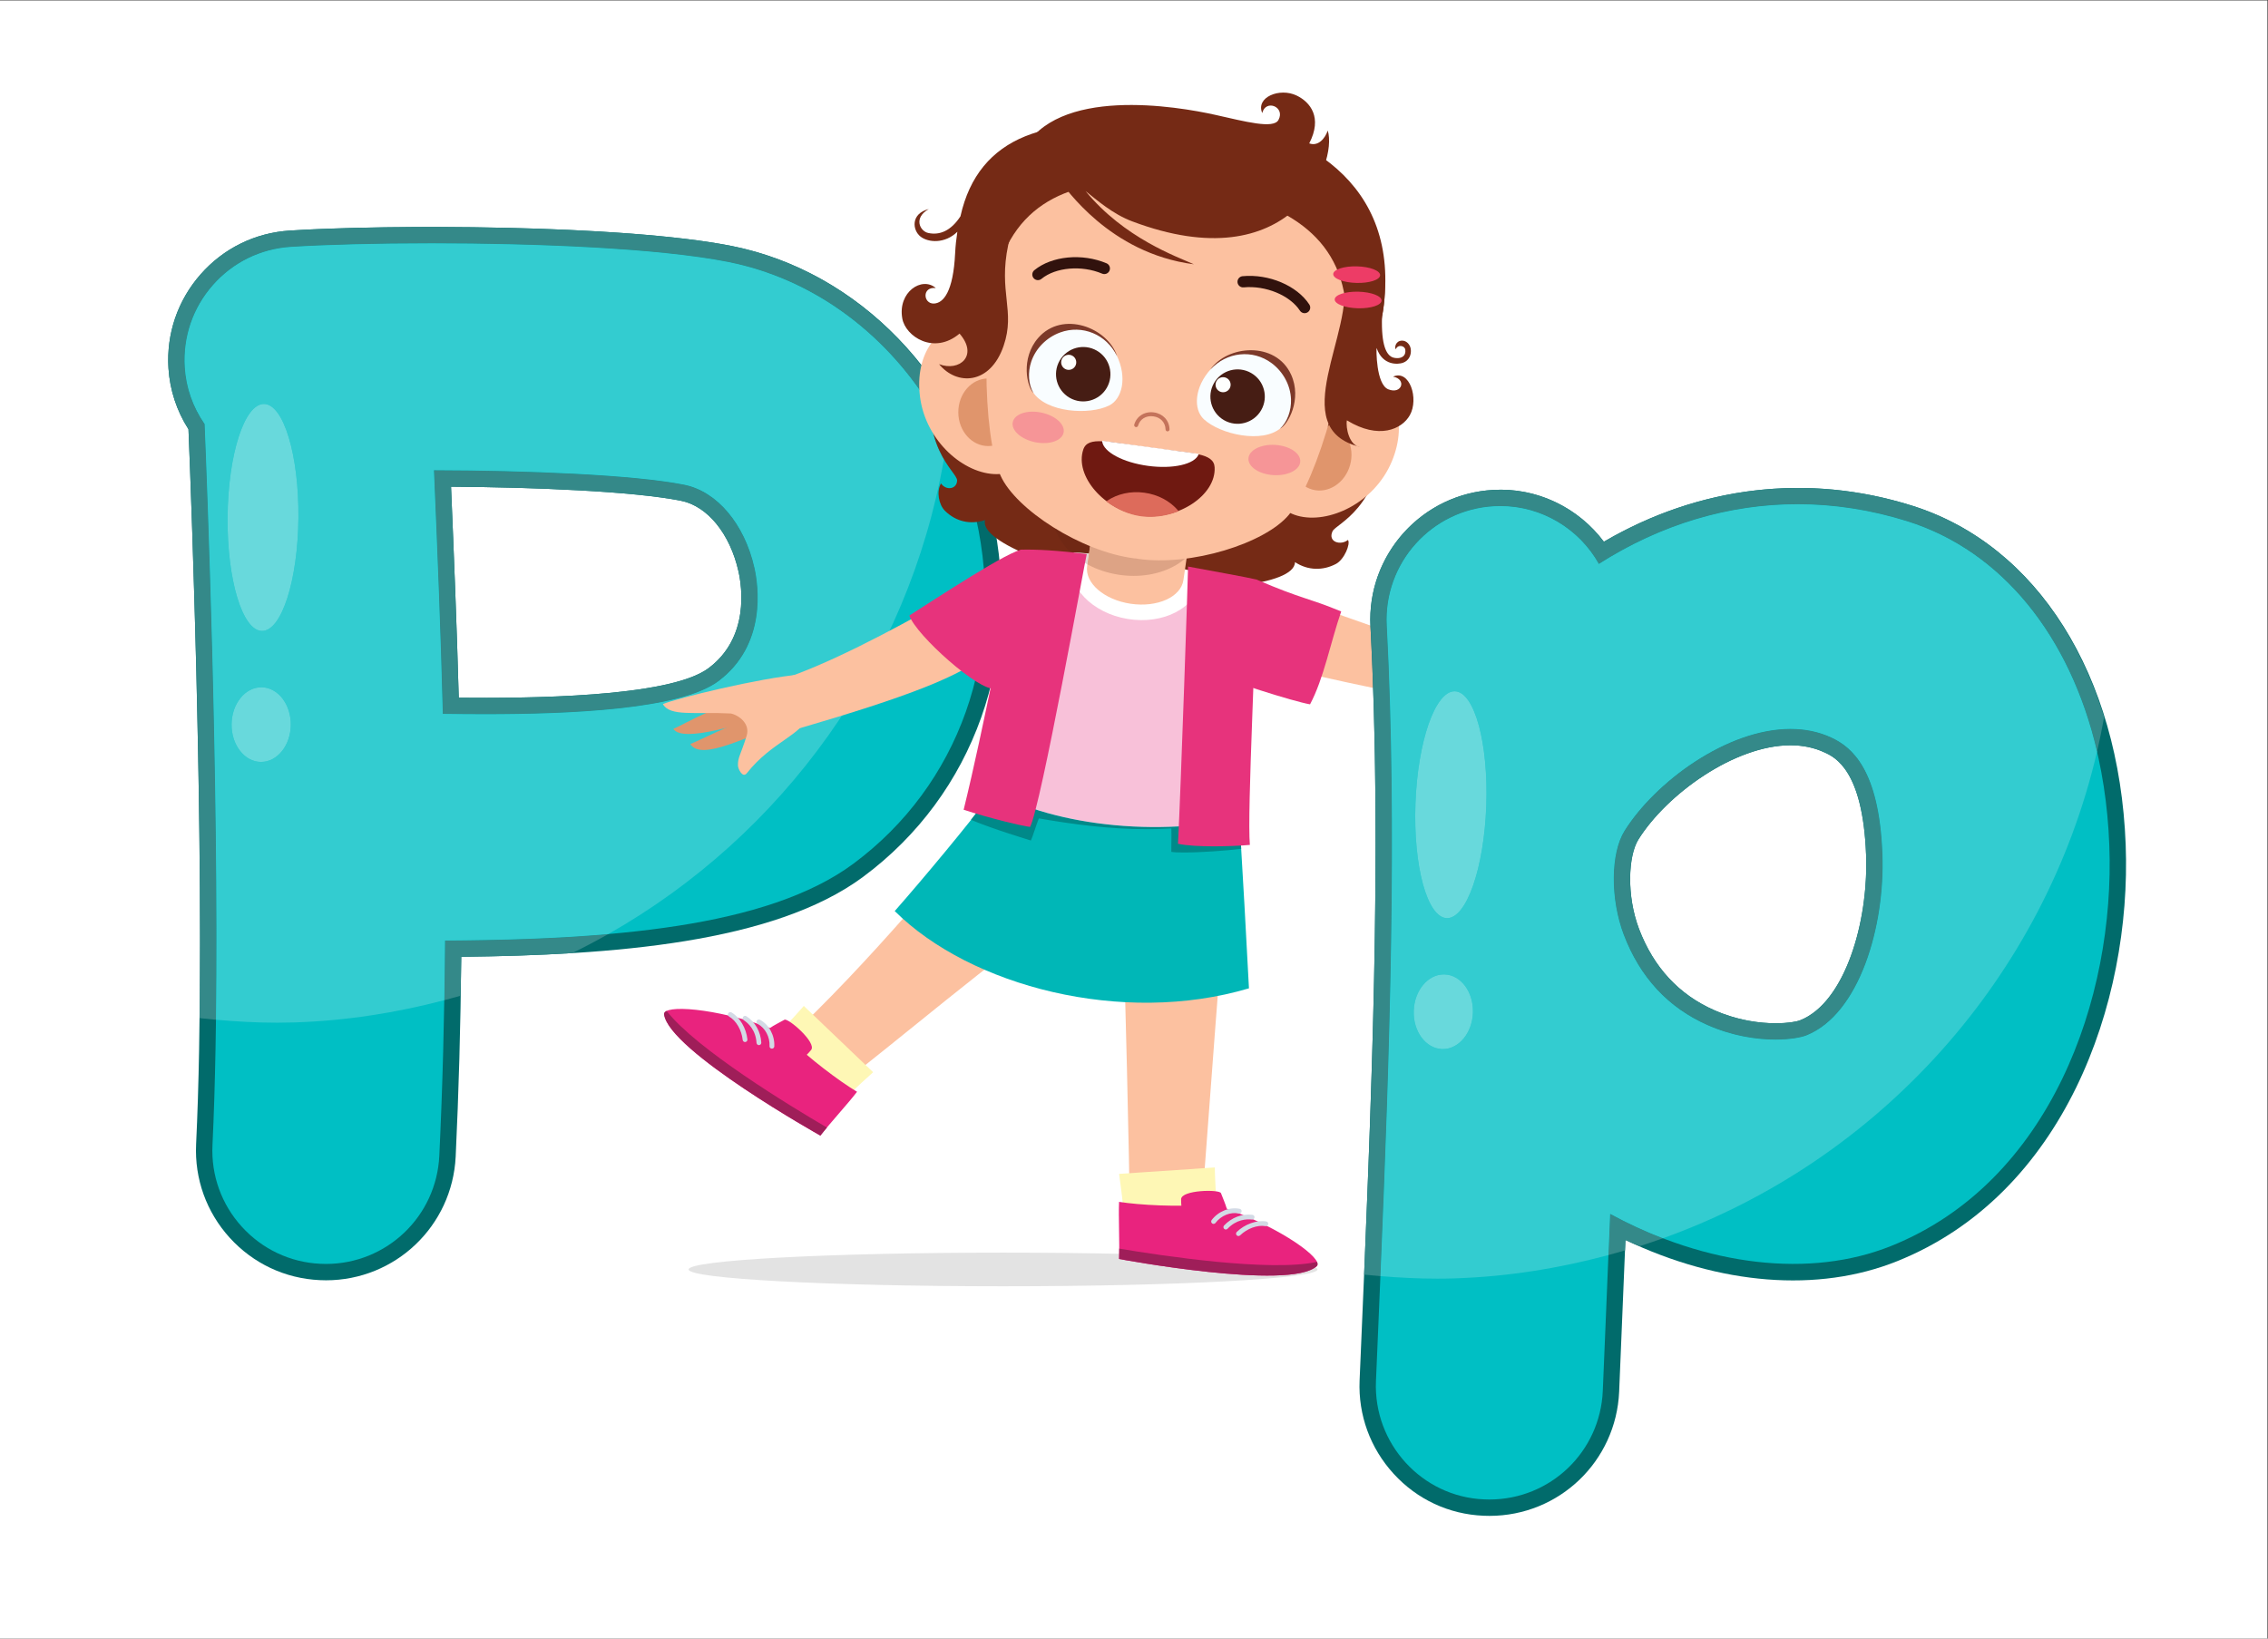 <?xml version="1.0" encoding="UTF-8" standalone="no"?>
<!-- Created with Inkscape (http://www.inkscape.org/) -->

<svg
   version="1.1"
   id="svg9548"
   width="3137.333"
   height="2267.107"
   viewBox="0 0 3137.333 2267.107"
   xmlns="http://www.w3.org/2000/svg"
   xmlns:svg="http://www.w3.org/2000/svg">
  <rect x="0" y="0" width="3137.333" height="2267.107" fill="#333333" stroke="none"/>
  <defs
     id="defs9552" />
  <g
     id="g9556"
     transform="matrix(1.333,0,0,-1.333,0,2267.107)">
    <g
       id="g9558"
       transform="scale(0.1)">
      <path
         d="M 0,0 H 23530 V 17003.3 H 0 Z"
         style="fill:#ffffff;fill-opacity:1;fill-rule:nonzero;stroke:none"
         id="path9560" />
      <path
         d="m 7351.23,10071.2 c -414.15,-307.03 -1907.01,-311.45 -2590.6,-305.7 -20.34,741.1 -49.12,1463.6 -80.08,2190.6 860.13,-6.2 1889.3,-46.9 2385.29,-146 275.65,-54.4 510.15,-342.4 597.76,-733.6 34.95,-155.3 115.92,-687.1 -312.37,-1005.3 m 2943.27,1596 c -321.7,1430 -1382.28,2524.2 -2702.57,2787.5 -1131.8,224.7 -3586.58,224.3 -4584.33,159.7 -359.7,-22.6 -688.88,-184.1 -926.04,-454.4 -237.61,-270.4 -356.19,-616.8 -333.2,-976.5 14.16,-223.4 85.4,-440.7 207.54,-631.4 28.29,-687.6 195.99,-4995.79 79.19,-7421.3 -16.81,-359.3 107.06,-704 349.1,-970.8 242.92,-266.4 572.97,-422.6 933.14,-439.4 l 65.48,-1.7 c 719.9,0 1311,563.7 1345.96,1283.5 31.4,665.5 50.89,1346 57.96,2074.3 1559.23,16.8 3241,140.24 4170.62,830.04 1153.45,855.72 1665.85,2296.76 1337.15,3760.46"
         style="fill:#016b6b;fill-opacity:1;fill-rule:nonzero;stroke:none"
         id="path9562" />
      <path
         d="M 7452.54,9934.97 C 6981.32,9585.42 5439.82,9586.32 4595.16,9597.8 c -22.12,858 -55.75,1689.3 -92.03,2529.1 964.56,-1.8 2075.99,-46.4 2595.9,-150 341.12,-67.7 628.29,-406.6 730.48,-863.2 40.71,-181 133.19,-800 -376.97,-1178.73 M 10128.5,11630 c -306.58,1364.6 -1315.39,2407.9 -2569.77,2657.9 -1118.97,222.5 -3550.73,220.3 -4540.49,157 -314.14,-19.9 -601.75,-161 -809.28,-397.3 -207.95,-236.3 -311.04,-539.3 -291.12,-853.5 13.26,-210.6 84.07,-411.9 205.75,-587.6 27.42,-657 200.42,-5012.13 81.4,-7483.7 -15.04,-314.1 93.36,-615.5 304.86,-848.2 211.93,-232.7 501.31,-369.5 812.35,-384.1 l 60.61,-1.7 c 629.2,0 1145.55,492.4 1176.06,1121.6 34.06,712.8 53.53,1446.4 59.28,2234.87 1690.64,10.61 3340.57,131.84 4237.88,797.74 1098.63,815.01 1586.67,2189.29 1272.47,3586.99"
         style="fill:#00bfc4;fill-opacity:1;fill-rule:nonzero;stroke:none"
         id="path9564" />
      <path
         d="m 2071.33,6440.2 c -0.21,0 -0.44,0.1 -0.66,0.1 28.86,2343.96 -83.39,5335.1 -112.17,6048 28.79,-712.8 141.56,-3704.53 112.83,-6048.1 m 5537.45,8011.1 c -0.08,0 0.01,0 -0.07,0 h 0.07 m -2.54,0.5 c -0.33,0 -0.74,0.1 -1.06,0.2 0.35,-0.1 0.71,-0.2 1.06,-0.2 m -3.64,0.7 c -0.81,0.2 -1.71,0.4 -2.51,0.5 0.81,-0.1 1.69,-0.3 2.51,-0.5 m -3.79,0.8 c -0.72,0.1 -1.59,0.3 -2.31,0.5 0.76,-0.2 1.55,-0.4 2.31,-0.5 m -3.48,0.7 c -1.13,0.2 -2.27,0.4 -3.4,0.7 1.11,-0.3 2.29,-0.5 3.4,-0.7"
         style="fill:#ffffff;fill-opacity:1;fill-rule:nonzero;stroke:none"
         id="path9566" />
      <path
         d="m 2241.39,6423.4 c -56.82,5.1 -113.49,10.8 -170.06,16.8 28.73,2343.57 -84.04,5335.3 -112.83,6048.1 -0.96,23.9 -1.83,45.2 -2.6,63.8 v 0 c -122.14,190.7 -193.38,408 -207.54,631.4 -1.88,29.5 -2.82,58.9 -2.81,88.2 0.07,327.8 117.89,640.1 336.01,888.3 237.16,270.3 566.34,431.8 926.04,454.4 349.07,22.6 876.23,37.4 1462.92,37.4 1090.28,0 2385.57,-51 3121.41,-197.1 v 0 c 1.13,-0.3 2.27,-0.5 3.4,-0.7 0.41,-0.1 0.76,-0.2 1.17,-0.2 0.72,-0.2 1.59,-0.4 2.31,-0.5 0.47,-0.1 0.81,-0.2 1.28,-0.3 0.8,-0.1 1.7,-0.3 2.51,-0.5 0.87,-0.2 1.71,-0.3 2.58,-0.5 0.32,-0.1 0.73,-0.2 1.06,-0.2 0.81,-0.2 1.65,-0.4 2.47,-0.5 0.08,0 -0.01,0 0.07,0 830.2,-170.3 1553.17,-672.2 2055.1,-1377.2 -13.3,-98.8 -18.19,-188.5 -16.7,-270 -481.93,766.7 -1227.29,1312.2 -2088.45,1483.8 -725.04,144.2 -2001.25,194 -3079.21,194 -585.69,0 -1112.83,-14.7 -1461.28,-37 -314.14,-19.9 -601.75,-161 -809.28,-397.3 -207.95,-236.3 -311.04,-539.3 -291.12,-853.5 13.26,-210.6 84.07,-411.9 205.75,-587.6 23.06,-552.5 149.05,-3719.6 117.8,-6183.1"
         style="fill:#348989;fill-opacity:1;fill-rule:nonzero;stroke:none"
         id="path9568" />
      <path
         d="m 4786.73,7076.7 v 0 c 23.98,0.26 48.1,0.54 72.13,0.85 -24.06,-0.31 -48.12,-0.6 -72.13,-0.85 v 0"
         style="fill:#ffffff;fill-opacity:1;fill-rule:nonzero;stroke:none"
         id="path9570" />
      <path
         d="m 4610.62,6626.2 c 3.49,202.9 6,409.05 7.53,619.07 578.99,3.63 1153.34,20.25 1694.19,67.27 -122.42,-69.35 -247.15,-135.18 -374.07,-197.34 -358.58,-22.04 -721.79,-33 -1079.41,-37.65 -24.03,-0.31 -48.15,-0.59 -72.13,-0.85 v 0 c -1.35,-138.8 -5.34,-268.7 -7.56,-404.3 -55.94,-16 -112.11,-31.4 -168.55,-46.2"
         style="fill:#348989;fill-opacity:1;fill-rule:nonzero;stroke:none"
         id="path9572" />
      <path
         d="m 5032.5,9594.49 c -158.21,0 -306.13,1.53 -437.34,3.31 -22.12,858 -55.75,1689.3 -92.03,2529.1 964.56,-1.8 2075.99,-46.4 2595.9,-150 341.12,-67.7 628.29,-406.6 730.48,-863.2 40.71,-181 133.19,-800 -376.97,-1178.73 C 7054.52,9639.72 5892.79,9594.49 5032.5,9594.49 m -351.95,2361.61 c 30.96,-727 59.74,-1449.5 80.08,-2190.6 75.02,-0.63 159.74,-1.14 251.76,-1.14 746.45,0 1970.14,33.51 2338.84,306.84 279.81,207.9 342.25,506.9 342.17,732.6 -0.04,119.8 -17.68,218.9 -29.8,272.7 -87.61,391.2 -322.11,679.2 -597.76,733.6 -495.99,99.1 -1525.16,139.8 -2385.29,146 v 0 0"
         style="fill:#348989;fill-opacity:1;fill-rule:nonzero;stroke:none"
         id="path9574" />
      <path
         d="m 2878,6392.6 c -214.63,0 -426.57,11.9 -636.61,30.8 31.25,2463.5 -94.74,5630.6 -117.8,6183.1 -121.68,175.7 -192.49,377 -205.75,587.6 -19.92,314.2 83.17,617.2 291.12,853.5 207.53,236.3 495.14,377.4 809.28,397.3 348.45,22.3 875.59,37 1461.28,37 1077.96,0 2354.17,-49.8 3079.21,-194 861.16,-171.6 1606.52,-717.1 2088.45,-1483.8 4.87,-265.1 77.44,-442.8 148.14,-563.5 -369.55,-2107.8 -1673.28,-3902.88 -3482.98,-4928.06 -540.85,-47.02 -1115.2,-63.64 -1694.19,-67.27 -1.53,-210.02 -4.04,-416.17 -7.53,-619.07 -499.68,-131 -1019.18,-214 -1557.4,-230.9 -58.62,-1.8 -117.02,-2.7 -175.22,-2.7 m -166.29,3481.53 c -168.71,0 -306.64,-171.74 -308.48,-384.84 -1.88,-214.02 134.2,-388.7 303.89,-390.17 0.74,-0.01 1.47,-0.01 2.2,-0.01 168.72,0 306.6,171.74 308.47,384.82 1.85,214.01 -134.19,388.72 -303.92,390.19 -0.72,0.01 -1.43,0.01 -2.16,0.01 m 1791.42,2252.77 c 36.28,-839.8 69.91,-1671.1 92.03,-2529.1 131.21,-1.78 279.13,-3.31 437.34,-3.31 860.29,0 2022.02,45.23 2420.04,340.48 510.16,378.73 417.68,997.73 376.97,1178.73 -102.19,456.6 -389.36,795.5 -730.48,863.2 -519.91,103.6 -1631.34,148.2 -2595.9,150 m -1764.65,687.9 c -202.59,0 -371.21,-525.3 -376.88,-1174.8 -5.69,-650.6 154.31,-1179.4 357.33,-1181.2 0.35,0 0.68,0 1.03,0 202.59,0 371.21,525.3 376.87,1174.8 5.69,650.6 -154.31,1179.5 -357.33,1181.2 -0.35,0 -0.68,0 -1.02,0"
         style="fill:#33ccd0;fill-opacity:1;fill-rule:nonzero;stroke:none"
         id="path9576" />
      <path
         d="m 2719.96,10458.8 c -0.35,0 -0.68,0 -1.03,0 -203.02,1.8 -363.02,530.6 -357.33,1181.2 5.67,649.5 174.29,1174.8 376.88,1174.8 0.34,0 0.67,0 1.02,0 203.02,-1.7 363.02,-530.6 357.33,-1181.2 -5.66,-649.5 -174.28,-1174.8 -376.87,-1174.8"
         style="fill:#68d9dc;fill-opacity:1;fill-rule:nonzero;stroke:none"
         id="path9578" />
      <path
         d="m 2709.32,9099.11 c -0.73,0 -1.46,0 -2.2,0.01 -169.69,1.47 -305.77,176.15 -303.89,390.17 1.84,213.1 139.77,384.84 308.48,384.84 0.73,0 1.44,0 2.16,-0.01 169.73,-1.47 305.77,-176.18 303.92,-390.19 -1.87,-213.08 -139.75,-384.82 -308.47,-384.82"
         style="fill:#68d9dc;fill-opacity:1;fill-rule:nonzero;stroke:none"
         id="path9580" />
      <path
         d="m 7163.26,9284.56 c 146.31,60.88 354.86,175.9 776.6,336.03 48.16,18.3 202.69,-144.29 151.61,-155.7 -296.76,-66.13 -807.11,-370.22 -928.21,-180.33"
         style="fill:#e0956c;fill-opacity:1;fill-rule:nonzero;stroke:none"
         id="path9582" />
      <path
         d="m 6987.28,9442.27 c 146.3,60.87 467.29,276.89 899.93,315.3 53.35,4.72 183.81,-166.87 132.72,-178.25 -296.76,-66.17 -929.31,-291.23 -1032.65,-137.05"
         style="fill:#e0956c;fill-opacity:1;fill-rule:nonzero;stroke:none"
         id="path9584" />
      <path
         d="m 6879.01,9699.72 c 146.31,60.87 995.24,269.16 1427.9,307.58 53.36,4.7 132.53,-366.33 73.96,-428.51 -46.42,-196.9 -371.67,-266.78 -630.07,-595.94 -44.64,-56.85 -91.78,44.83 -92.74,78.42 -2.4,86.57 26.45,105.41 90.11,309.33 38.81,124.29 -78.69,213.07 -163.67,231.3 -373.9,19.67 -631.08,-34.77 -705.49,97.82"
         style="fill:#fcc1a0;fill-opacity:1;fill-rule:nonzero;stroke:none"
         id="path9586" />
      <path
         d="m 13827.5,11492.1 c 38.1,84.2 490.4,220.5 554.1,1085.3 -126.4,156.7 -4530.9,753.8 -4694.37,636.4 -168.84,-850.5 247.51,-1101.3 245.09,-1193.6 -2.35,-89.2 -112,-108.8 -167.23,-30.6 -49.04,-82.4 -23.91,-220.3 42.19,-285 111.88,-109.5 259.62,-145.9 415.12,-95.3 -64.3,-239.4 875.7,-561.1 1532.5,-657.6 711.6,-104.5 1681.8,-26.3 1683.6,221.5 136.4,-90.1 293.5,-88.5 425.5,-18.6 87.6,46.4 153.2,211.2 124.1,248.9 -74,-60.7 -211,-22.9 -160.6,88.6"
         style="fill:#752a15;fill-opacity:1;fill-rule:nonzero;stroke:none"
         id="path9588" />
      <path
         d="m 10409,3656.9 c -1802.19,0 -3263.16,78.1 -3263.16,174.6 0,96.4 1460.97,174.6 3263.16,174.6 1802.2,0 3263.2,-78.2 3263.2,-174.6 0,-96.5 -1461,-174.6 -3263.2,-174.6"
         style="fill:#e3e3e3;fill-opacity:1;fill-rule:nonzero;stroke:none"
         id="path9590" />
      <path
         d="m 8106.32,6158.7 c 123.57,-81.3 421.97,-369.9 575.93,-437.9 523.09,393.5 1739.75,1428.16 2313.45,1797.73 233.2,150.23 650.2,-23.47 665.2,-341.19 4.3,-89.11 63.8,-2270.34 63.5,-2885.74 279.7,-58 478.3,-43.3 731.8,-19.6 0,0 286.9,3867.62 339.8,4402.45 -275.5,74.02 -891.5,25.06 -1457.3,-23.9 -393.7,-34.05 -763,-68.12 -976.3,-60.77 C 9785.34,7981.58 9096.17,7084.33 8106.32,6158.7"
         style="fill:#fcc1a0;fill-opacity:1;fill-rule:nonzero;stroke:none"
         id="path9592" />
      <path
         d="m 8615.14,5464.7 c -11.98,-10.6 -685.51,633.8 -673.85,649.3 101.39,134.8 338.81,376.5 399.71,452.8 l 719.87,-688 C 8924.33,5758 8701.82,5541 8615.14,5464.7"
         style="fill:#fef7b5;fill-opacity:1;fill-rule:nonzero;stroke:none"
         id="path9594" />
      <path
         d="m 7990.46,6337.9 c 40.18,27.9 99.03,56.7 150,85.4 37.78,21.3 338.39,-238.3 276.67,-313.9 -15.8,-19.3 -30.71,-35.6 -45.09,-49.6 51.72,-44.1 108.79,-90.7 170.32,-138.4 133.76,-103.8 258.97,-190.4 351.5,-245.7 -93.63,-122.8 -275.26,-319.1 -380.43,-454.8 0,0 -1572.18,881.5 -1621.68,1257.7 -13.96,106 533.67,67.7 1098.71,-140.7"
         style="fill:#e9237e;fill-opacity:1;fill-rule:nonzero;stroke:none"
         id="path9596" />
      <path
         d="m 8581.19,5304.5 c -24.43,-29.3 -47.75,-57.7 -67.76,-83.6 0,0 -1572.18,881.5 -1621.68,1257.7 -1.98,14.9 7.41,26.9 26.22,36.1 307.11,-394.9 1277.66,-984.7 1663.22,-1210.2"
         style="fill:#9f1e59;fill-opacity:1;fill-rule:nonzero;stroke:none"
         id="path9598" />
      <path
         d="m 7557.17,6490.1 c -6.85,-11.8 -3.3,-27 9.04,-33.9 73.12,-41.1 130.53,-141.7 140.72,-242.1 0.72,-7 4.31,-13 9.48,-17 4.86,-3.8 11.12,-5.8 17.7,-5.1 13.63,1.3 23.54,13.5 22.17,27.1 -11.71,115.2 -79.35,230.4 -165.22,280 -11.82,6.9 -27,2.8 -33.89,-9 z m 293.61,-307 c 0.45,-7.4 4.11,-13.8 9.54,-18 4.6,-3.6 10.48,-5.6 16.72,-5.2 13.68,0.9 24.06,12.6 23.21,26.3 -6.98,113.9 -63.08,213.8 -154.51,273.6 -11.46,7.5 -26.8,4.3 -34.33,-7.1 -7.53,-11.5 -4.83,-27.6 7.1,-34.3 45.97,-30.2 124,-100.8 132.27,-235.3 z m 134.92,-33.8 c -0.45,-8.4 3.4,-16.1 9.58,-20.9 3.86,-3 8.66,-4.9 13.92,-5.1 13.68,-0.7 25.32,9.8 25.99,23.5 5.7,114.1 -55.75,227.5 -149.08,276.4 -12.13,6.3 -27.12,1.5 -33.43,-10.6 -6.31,-12.2 -1.5,-26.9 10.56,-33.5 77.1,-39.6 127.22,-134.4 122.46,-229.8"
         style="fill:#d3dae5;fill-opacity:1;fill-rule:nonzero;stroke:none"
         id="path9600" />
      <path
         d="m 11691.4,4192.8 c 2.4,-16.5 932.5,46.6 933.4,66.8 8.2,175.9 -19.9,528.7 -17.9,630.6 l -993.6,-66.8 c 27.8,-188.3 60.3,-511.3 78.1,-630.6"
         style="fill:#fef7b5;fill-opacity:1;fill-rule:nonzero;stroke:none"
         id="path9602" />
      <path
         d="m 12730.7,4462 c -12.9,47.2 -39.7,107 -60.4,161.7 -15.3,40.6 -412.4,34.1 -413.5,-63.5 -0.3,-24.9 0.7,-47 2.8,-66.9 -68,-0.7 -141.7,0.1 -219.5,2.9 -169.2,6.2 -320.8,20 -427.2,36.9 -6.9,-154.3 6.5,-421.4 0.3,-592.9 0,0 1771.6,-331.7 2050.8,-74.7 78.7,72.4 -366.1,394.1 -933.3,596.5"
         style="fill:#e9237e;fill-opacity:1;fill-rule:nonzero;stroke:none"
         id="path9604" />
      <path
         d="m 11614.8,4047.7 c -0.1,-38.1 -0.4,-74.9 -1.6,-107.5 0,0 1771.6,-331.7 2050.8,-74.7 11.1,10.2 11.6,25.4 3,44.5 -488.8,-106.1 -1611.8,63.6 -2052.2,137.7"
         style="fill:#9f1e59;fill-opacity:1;fill-rule:nonzero;stroke:none"
         id="path9606" />
      <path
         d="m 13140.6,4329.6 c -97.8,17 -223.5,-28 -306.3,-108.9 -9.9,-9.6 -10,-25.3 -0.4,-35.1 4.6,-4.7 10.6,-7.2 16.8,-7.4 6.5,-0.2 13.1,2.1 18.2,7 72.2,70.5 180.8,110.9 263.2,95.6 13.9,-2.6 26.4,6.7 28.7,20.2 2.3,13.5 -6.8,26.3 -20.2,28.6 z m -149.6,19.8 c 13.4,-2.5 25.9,8.2 27.4,21.8 1.6,13.6 -8.2,25.8 -21.8,27.4 -108.4,12.8 -215.5,-27.9 -294,-110.9 -9.4,-9.9 -8.9,-25.6 1,-35 4.6,-4.3 10.3,-6.6 16.1,-6.8 6.9,-0.2 13.9,2.4 18.9,7.8 92.6,97.8 197.7,102 252.4,95.7 z m -136.2,62.7 c 13.4,-2.7 26.6,5.5 29.5,18.8 3,13.4 -5.5,26.7 -18.9,29.6 -102.9,22.4 -222.8,-25.2 -291.6,-116.4 -8.2,-11 -6,-26.6 4.9,-34.8 4.2,-3.2 9.1,-4.8 14,-5 7.8,-0.2 15.6,3.1 20.7,9.9 57.5,76.3 156.8,116.9 241.4,97.9"
         style="fill:#d3dae5;fill-opacity:1;fill-rule:nonzero;stroke:none"
         id="path9608" />
      <path
         d="M 9284.88,7551.28 C 10073.5,6767.8 11649.4,6360 12960.9,6749.4 c 0,0 -85.3,1639.68 -114.6,1942.02 -649,66.8 -2056.5,45.47 -2612,11.11 -163.1,-224.67 -643.73,-803.8 -949.42,-1151.25"
         style="fill:#00b7b7;fill-opacity:1;fill-rule:nonzero;stroke:none"
         id="path9610" />
      <path
         d="m 12869.3,8376.35 c -2,30.34 -3.9,59.38 -5.7,86.81 2.1,-28.2 4,-57.23 5.7,-86.81 m -2792.2,121.7 c -1.1,0.44 -2.1,0.88 -3.1,1.32 11,13.47 142.3,178.56 198.6,256.13 29.9,1.85 62,3.57 96.3,5.16 30.8,-16.01 62.7,-31.56 95.7,-46.61 -86.9,-3.57 -164.5,-7.46 -230.3,-11.52 -37.5,-51.74 -92,-122.31 -157.2,-204.48"
         style="fill:#bfbfbf;fill-opacity:1;fill-rule:nonzero;stroke:none"
         id="path9612" />
      <path
         d="m 12286.3,8158.96 c -56.3,0 -102.4,2.05 -131.1,6.83 -1.6,33.05 3.4,174.02 0.1,243.36 -85.2,-5.34 -170.6,-7.8 -255.9,-7.8 -386.4,0 -769.7,50.49 -1118.9,111.8 -30.9,-77.8 -63.1,-188.05 -82.5,-229.6 -13.1,4.38 -391.9,117.68 -620.9,214.5 65.2,82.17 119.7,152.74 157.2,204.48 65.8,4.06 143.4,7.95 230.3,11.52 396.6,-180.79 946.7,-290.79 1521.9,-290.8 290.1,0 586.5,27.95 873,88.91 1.5,-16 2.8,-32.37 4.1,-49 1.8,-27.43 3.7,-56.47 5.7,-86.81 3.4,-58.19 6.5,-118.52 11.1,-178.96 -148,-18.73 -419.6,-38.43 -594.1,-38.43"
         style="fill:#008989;fill-opacity:1;fill-rule:nonzero;stroke:none"
         id="path9614" />
      <path
         d="m 15266.5,10185.1 c 64.7,-17.6 -113,-501.32 -179,-488.24 -949.9,188.47 -2123.6,430.94 -2436.2,580.64 l 189,721.4 c 602.3,-187.4 1520.6,-567.8 2426.2,-813.8"
         style="fill:#fcc1a0;fill-opacity:1;fill-rule:nonzero;stroke:none"
         id="path9616" />
      <path
         d="m 13594.8,9697.01 c -173,29.79 -847.8,242.86 -1075.7,348.89 196.6,493.4 467.9,933.6 520.2,946.4 473.9,-204.7 538.8,-189.5 878.7,-331.4 -111.5,-323.7 -180.5,-696.28 -323.2,-963.89"
         style="fill:#e7337c;fill-opacity:1;fill-rule:nonzero;stroke:none"
         id="path9618" />
      <path
         d="m 10194.7,8864.59 c 556.3,-383.83 1710.3,-572.22 2723.2,-339.49 0,0 108.2,1927.1 66.5,2393.6 -531.1,156.2 -1877,349.3 -2347.3,353.1 -159.3,-565.6 -230.4,-1568.58 -442.4,-2407.21"
         style="fill:#f8c1d9;fill-opacity:1;fill-rule:nonzero;stroke:none"
         id="path9620" />
      <path
         d="m 12455.7,10975.5 c 6,35.9 10.7,54.8 6.2,90.1 -367.9,69.5 -917.3,191.4 -1318.4,207.4 -4.9,-15.2 -26.7,-59.5 -29.3,-75.6 -46,-277.8 217.1,-552.8 587.5,-614.1 370.4,-61.3 708,114.3 754,392.2"
         style="fill:#ffffff;fill-opacity:1;fill-rule:nonzero;stroke:none"
         id="path9622" />
      <path
         d="m 12400.1,11805.1 -119.3,-818.4 c -25.6,-176 -270.1,-286.1 -546,-245.9 -275.9,40.2 -478.8,215.5 -453.1,391.5 l 119.2,818.4 999.2,-145.6"
         style="fill:#fcc1a0;fill-opacity:1;fill-rule:nonzero;stroke:none"
         id="path9624" />
      <path
         d="m 11135.2,11252.4 c -151.3,131 -233.8,305.3 -207.2,482.4 2.7,18.5 12.1,34.4 17.4,51.9 131.3,-3.3 277,-11.8 428.2,-24 l -73,-500.4 c -54.2,5 -106.8,8.7 -157.1,10.7 -1.5,-4.7 -4.6,-12.1 -8.3,-20.6"
         style="fill:#702814;fill-opacity:1;fill-rule:nonzero;stroke:none"
         id="path9626" />
      <path
         d="m 11284.2,11149.8 c -54.8,29.8 -104.8,64.3 -149,102.6 3.7,8.5 6.8,15.9 8.3,20.6 50.3,-2 102.9,-5.7 157.1,-10.7 l -16.4,-112.5"
         style="fill:#e1d5d2;fill-opacity:1;fill-rule:nonzero;stroke:none"
         id="path9628" />
      <path
         d="m 12315.6,11225.1 60.6,416 c 30.6,-5 60.3,-10 89,-15 5.9,-40.3 8.7,-81 2.5,-122.2 -16.2,-107.8 -70.7,-202.8 -152.1,-278.8"
         style="fill:#702814;fill-opacity:1;fill-rule:nonzero;stroke:none"
         id="path9630" />
      <path
         d="m 11764.7,11030.3 c -50.2,0 -101.5,3.8 -153.5,11.6 -120.3,18 -231.1,55.8 -327,107.9 l 16.4,112.5 73,500.4 c 342.1,-27.6 711.8,-74.3 1002.6,-121.6 l -60.6,-416 c -130.2,-121.5 -329.2,-194.8 -550.9,-194.8"
         style="fill:#dda385;fill-opacity:1;fill-rule:nonzero;stroke:none"
         id="path9632" />
      <path
         d="m 12224.3,8249.71 c 177.2,-39.41 571.7,-27.45 746,-11.71 -30.4,337.57 70,2187.1 69,2754.3 -102.5,24.6 -418.3,80.6 -710.4,134.9 1.6,-30 -74.6,-2319.3 -104.6,-2877.49"
         style="fill:#e7337c;fill-opacity:1;fill-rule:nonzero;stroke:none"
         id="path9634" />
      <path
         d="m 8289.23,9445.95 c -41.68,-12.19 -147.88,519.32 -106.91,533.76 612.38,215.79 1418.56,682.99 1581.22,771.49 0,0 750.26,-235.7 501.26,-500.5 -233.8,-248.8 -884.89,-485.88 -1975.57,-804.75"
         style="fill:#fcc1a0;fill-opacity:1;fill-rule:nonzero;stroke:none"
         id="path9636" />
      <path
         d="m 10617,11302.9 c -8.5,-136.4 -176.9,-1384.99 -296.2,-1440.89 -150.6,-38.58 -812.12,548.69 -884.42,756.79 254.78,161 1067.62,698.3 1180.62,684.1"
         style="fill:#e7337c;fill-opacity:1;fill-rule:nonzero;stroke:none"
         id="path9638" />
      <path
         d="m 11277.6,11256.6 c -300.2,38 -528.2,50.5 -688,45.5 -167.2,-683.8 -374.7,-1823.77 -589.5,-2699.28 285.1,-93.21 623.4,-172.1 689.1,-177.99 110.2,196.62 577,2800.07 588.4,2831.77"
         style="fill:#e7337c;fill-opacity:1;fill-rule:nonzero;stroke:none"
         id="path9640" />
      <path
         d="m 9547.14,12890.1 c 59.27,-466 461.16,-805.5 796.46,-803.8 335.2,1.7 446.1,363.5 443.9,805.4 -2.2,441.8 -275.8,799.7 -611.1,796.9 -458.17,-3.8 -684.94,-360.6 -629.26,-798.5"
         style="fill:#fcc1a0;fill-opacity:1;fill-rule:nonzero;stroke:none"
         id="path9642" />
      <path
         d="m 9944.65,12727 c 1.03,-193.7 140.35,-350.1 311.25,-349.2 170.7,0.8 308.5,158.6 307.5,352.3 -1,193.8 -140.3,350.1 -311.1,349.2 -170.9,-0.8 -308.57,-158.6 -307.65,-352.3"
         style="fill:#e0956c;fill-opacity:1;fill-rule:nonzero;stroke:none"
         id="path9644" />
      <path
         d="m 14444.1,12219.8 c -180.1,-433.8 -657.3,-655.2 -980.3,-565.1 -322.9,90.1 -334.3,468.3 -215.7,893.9 118.7,425.6 477.1,698.7 799.7,607.5 441,-124.6 565.5,-528.6 396.3,-936.3"
         style="fill:#fcc1a0;fill-opacity:1;fill-rule:nonzero;stroke:none"
         id="path9646" />
      <path
         d="m 14010.4,12181 c -52,-186.6 -227.6,-300.7 -392.2,-254.8 -164.6,45.9 -255.8,234.4 -203.7,421 52,186.6 227.6,300.7 392.2,254.8 164.6,-45.9 255.8,-234.4 203.7,-421"
         style="fill:#e0956c;fill-opacity:1;fill-rule:nonzero;stroke:none"
         id="path9648" />
      <path
         d="m 14353.8,13791.2 c -187.3,-1327.9 -1143.4,-1802.2 -2364.4,-1630 -1221,172.2 -2109.85,906.1 -1922.6,2234 187.3,1327.9 1278.9,1561.6 2356.2,1429.2 1106.9,-136.1 2118.1,-705.3 1930.8,-2033.2"
         style="fill:#752a15;fill-opacity:1;fill-rule:nonzero;stroke:none"
         id="path9650" />
      <path
         d="m 13956.9,13915.6 c -110.5,747.7 -783.4,1047.4 -1636.6,1168.2 l -9.4,1.7 c -854.6,110.6 -1583,0.5 -1888.6,-690.7 -256,-579 -226.1,-1908.2 -39.1,-2324.1 158.2,-351.4 835.9,-789.7 1389.8,-858.8 5.5,-0.6 11.6,-0.6 17.5,-0.9 5.6,-1.3 11.5,-2.9 17,-3.7 552.3,-81 1322.2,161.1 1568.2,457.7 291.1,351.1 673.8,1624.4 581.2,2250.6"
         style="fill:#fcc1a0;fill-opacity:1;fill-rule:nonzero;stroke:none"
         id="path9652" />
      <path
         d="m 10509.7,12625.6 c -17.4,-85 86.7,-178.1 232.4,-208 145.7,-29.8 278,14.9 295.4,99.9 17.4,85 -86.7,178.1 -232.3,207.9 -145.8,29.9 -278,-14.8 -295.5,-99.8"
         style="fill:#f69597;fill-opacity:1;fill-rule:nonzero;stroke:none"
         id="path9654" />
      <path
         d="m 12955.5,12249.6 c -5.4,-86.6 110.6,-164.3 259.1,-173.5 148.4,-9.3 273.2,53.5 278.6,140 5.3,86.7 -110.7,164.3 -259.1,173.5 -148.5,9.3 -273.2,-53.5 -278.6,-140"
         style="fill:#f69597;fill-opacity:1;fill-rule:nonzero;stroke:none"
         id="path9656" />
      <path
         d="m 12604.6,12157.4 c -8.3,151.2 -239.9,143.7 -609.3,196.3 -19.4,2.8 -94.6,13 -114,15.5 -370.1,47.6 -591.3,116.5 -639.5,-27 -92.9,-276.4 222.1,-634.7 597.5,-686.7 l 6.5,-0.9 c 375.7,-49.8 774.7,211.7 758.8,502.8"
         style="fill:#6f1911;fill-opacity:1;fill-rule:nonzero;stroke:none"
         id="path9658" />
      <path
         d="m 11844.9,11648.7 -6.5,0.9 c -121.7,17 -243.3,68.6 -352.1,149.1 l -6.7,4.8 6.8,4.6 c 109.5,74.3 247.5,104.7 388.5,85.5 140.9,-19.1 265.8,-85.1 351.7,-185.9 l 5.4,-6.2 -7.7,-2.8 c -126.6,-48.6 -257.7,-66 -379.4,-50"
         style="fill:#dd6b5b;fill-opacity:1;fill-rule:nonzero;stroke:none"
         id="path9660" />
      <path
         d="m 11912.7,12172.2 c -258.4,35.1 -462.7,144.3 -475.2,254.2 l -0.7,6.8 1004,-136.1 -2.4,-6.3 c -41.5,-102.7 -267.5,-153.6 -525.7,-118.6"
         style="fill:#ffffff;fill-opacity:1;fill-rule:nonzero;stroke:none"
         id="path9662" />
      <path
         d="m 12113.3,12530.5 c -9.8,1.3 -17.5,9.6 -17.8,19.8 -2.2,72.5 -52,125.8 -127,136 -75.4,10.2 -139,-28.8 -158.4,-97 -3.1,-10.9 -14.6,-17.2 -25.4,-14.1 -11,3.1 -17.3,14.4 -14.2,25.4 24.8,87.3 108.5,139.3 203.5,126.5 94.5,-12.8 159.9,-83.3 162.7,-175.6 0.3,-11.3 -8.7,-20.8 -20,-21.2 l -3.4,0.2"
         style="fill:#c4735b;fill-opacity:1;fill-rule:nonzero;stroke:none"
         id="path9664" />
      <path
         d="m 13523.4,13758.9 c -13.4,3.6 -25.5,11.9 -33.6,24.4 -104.1,159.1 -355,263.1 -584.2,241.5 -31.8,-3.2 -60.4,20.4 -63.5,52.6 -3,32 20.5,60.4 52.6,63.5 273.5,25.6 564.8,-98 692.7,-293.9 17.5,-27 9.9,-63.1 -17,-80.6 -14.4,-9.5 -31.5,-11.7 -47,-7.5"
         style="fill:#31120d;fill-opacity:1;fill-rule:nonzero;stroke:none"
         id="path9666" />
      <path
         d="m 10768.3,14099.9 c -16,0.7 -31.7,7.9 -42.6,21.3 -20.4,24.9 -16.8,61.6 8.1,82 181.1,148.3 496.1,178.3 749,71.6 29.7,-12.6 43.6,-46.8 31,-76.4 -12.6,-29.8 -46.8,-43.6 -76.4,-31.1 -211.9,89.8 -482.7,66.5 -629.7,-54.2 -11.5,-9.4 -25.6,-13.8 -39.4,-13.2"
         style="fill:#31120d;fill-opacity:1;fill-rule:nonzero;stroke:none"
         id="path9668" />
      <path
         d="m 12565,13176.6 c -170.5,-187 -184,-417.2 -71.6,-521 169.4,-156.5 607.3,-255.3 798.4,-89.8 185.1,160.3 153.3,503.9 -88.1,683.4 -211.3,157.1 -473.8,108.4 -638.7,-72.6"
         style="fill:#f9fdff;fill-opacity:1;fill-rule:nonzero;stroke:none"
         id="path9670" />
      <path
         d="m 13398,13119.7 c -159.3,348.8 -663,308.1 -838.7,50.6 170.3,186.9 441.2,213.4 636.5,68.3 120.7,-89.8 196,-230.2 201.5,-375.6 4.3,-115.9 -39.2,-239.2 -116,-305.8 83.3,38.8 233.9,306 116.7,562.5"
         style="fill:#7c3929;fill-opacity:1;fill-rule:nonzero;stroke:none"
         id="path9672" />
      <path
         d="m 12598.4,13032.1 c -77.9,-135.1 -31.5,-307.8 103.7,-385.7 135.1,-77.8 307.8,-31.4 385.7,103.8 77.8,135.1 31.4,307.8 -103.8,385.6 -135.1,77.9 -307.8,31.5 -385.6,-103.7"
         style="fill:#461d14;fill-opacity:1;fill-rule:nonzero;stroke:none"
         id="path9674" />
      <path
         d="m 12624.6,13053.6 c -21.6,-37.5 -8.8,-85.4 28.8,-107 37.4,-21.6 85.3,-8.7 106.9,28.8 21.7,37.5 8.8,85.4 -28.7,107 -37.5,21.6 -85.4,8.7 -107,-28.8"
         style="fill:#fefffe;fill-opacity:1;fill-rule:nonzero;stroke:none"
         id="path9676" />
      <path
         d="m 11588.7,13318.3 c 110.3,-227.7 58,-452.3 -79.3,-519.9 -206.8,-102 -654.8,-72.5 -791,140.5 -132,206.3 -4,526.7 278.4,630.3 247.2,90.7 485.1,-30.5 591.9,-250.9"
         style="fill:#f9fdff;fill-opacity:1;fill-rule:nonzero;stroke:none"
         id="path9678" />
      <path
         d="m 10773.7,13500.2 c 251.7,289.2 723.2,107.3 818.7,-189.6 -110.3,227.6 -362.5,329.9 -591.1,246.1 -141.2,-51.8 -253.2,-165.1 -299.7,-302.9 -37.1,-109.9 -30.4,-240.5 24.4,-326.2 -68.8,60.9 -137.4,359.9 47.7,572.6"
         style="fill:#7c3929;fill-opacity:1;fill-rule:nonzero;stroke:none"
         id="path9680" />
      <path
         d="m 10996.3,13264.5 c -77.9,-135.2 -31.4,-307.8 103.7,-385.7 135.1,-77.9 307.8,-31.4 385.7,103.7 77.8,135.2 31.4,307.8 -103.8,385.7 -135.1,77.8 -307.7,31.4 -385.6,-103.7"
         style="fill:#461d14;fill-opacity:1;fill-rule:nonzero;stroke:none"
         id="path9682" />
      <path
         d="m 11022.5,13286 c -21.6,-37.5 -8.7,-85.4 28.8,-107 37.5,-21.7 85.4,-8.8 107,28.7 21.6,37.5 8.7,85.4 -28.8,107 -37.5,21.6 -85.4,8.7 -107,-28.7"
         style="fill:#fefffe;fill-opacity:1;fill-rule:nonzero;stroke:none"
         id="path9684" />
      <path
         d="m 14456,13098.2 c 144.5,-26.1 91.9,-187.7 -49,-131.5 -128.8,51.4 -124.9,420.1 -121.5,429.4 63.6,-188.3 225.5,-170.2 271.5,-154.7 64.9,21.7 92.6,85.6 82.4,146.4 -7.3,43.8 -43,83.7 -87.7,84.2 -68.4,0.9 -82.8,-71.5 -67.1,-89.7 21,53.8 93.3,38.6 98.7,-4.7 12.6,-101 -104.6,-96.9 -143.9,-73.8 -47.7,28 -107.6,109.7 -97.7,419.3 126.9,637.9 -142.8,1330.4 -1022.9,1475.5 -152,25 -422.8,-56 -599.4,-52.9 797.7,-268 1107.5,-556.2 1218.6,-1022.7 130.7,-549 -611.2,-1562 175.6,-1753.8 -111,12.7 -150.3,197.1 -136.6,275.5 331.7,-203.3 571.2,-92.6 653.4,53.5 95.5,169.7 -1.8,478.4 -174.4,400"
         style="fill:#752a15;fill-opacity:1;fill-rule:nonzero;stroke:none"
         id="path9686" />
      <path
         d="m 9966.97,14762.4 c -101.01,-154.6 -218.79,-198.1 -334.66,-172.9 -86.02,18.6 -155.89,156.8 6.08,248.5 -189.39,-47.8 -171.66,-220 -84.4,-287.1 78.9,-60.7 250.14,-76.2 380.91,51 -10.76,-70.3 -19.3,-143.5 -23.13,-222.8 -19.31,-400.6 -122.05,-518.5 -220.29,-522.1 -111.94,-4.1 -126.21,177.3 19.65,160.8 -142.77,124.7 -396.9,-41 -347.75,-316.2 33.33,-186.7 328.5,-380.8 594.21,-156.6 199.71,-229.7 -2.3,-398.6 -212.58,-317.2 182.68,-224.2 530.89,-217 670.29,191.4 124,363.2 -56.6,554.3 47.6,1047.7 101.4,480.4 1049.8,1117.9 1542.4,1183.3 -1114.4,190.5 -1851.6,-48.2 -2038.33,-887.8"
         style="fill:#752a15;fill-opacity:1;fill-rule:nonzero;stroke:none"
         id="path9688" />
      <path
         d="m 13778.6,15652.7 c -28.8,-83.7 -99,-167 -192.1,-133.3 139.4,269.8 10.3,428.5 -130.7,496.5 -176.7,85.3 -427.5,-18.1 -357.1,-181.8 35.9,147.1 242.1,64.5 168.4,-71.6 -51.7,-95.3 -341.1,-17.5 -654.4,52.7 -400.7,89.8 -1653,300.3 -1999.8,-377.9 98.3,-22.2 316.4,-236.7 382.3,-306.1 61,-64.1 512.2,-752 1394.2,-866.7 -177.8,80.1 -723.7,271.7 -1123.6,759.4 116.9,-92.5 279.3,-236.8 482.5,-313.5 1654.9,-624.3 2136.1,602.7 2030.3,942.3"
         style="fill:#752a15;fill-opacity:1;fill-rule:nonzero;stroke:none"
         id="path9690" />
      <path
         d="m 14096.1,13979.9 c -134.4,3.4 -244.2,-32.4 -245.4,-80 -1.2,-47.5 106.7,-88.8 241.1,-92.1 134.4,-3.4 244.3,32.4 245.4,80 1.2,47.5 -106.7,88.8 -241.1,92.1 z m -19.4,91 c 134.4,-3.4 244.2,32.4 245.4,80 1.2,47.5 -106.7,88.8 -241.1,92.1 -134.4,3.4 -244.3,-32.4 -245.5,-80 -1.2,-47.5 106.8,-88.8 241.2,-92.1"
         style="fill:#ed3c66;fill-opacity:1;fill-rule:nonzero;stroke:none"
         id="path9692" />
      <path
         d="m 19365,8136.82 c 27,-699.09 -220.3,-1533.12 -681.8,-1718.12 -86.7,-35.4 -477,-80 -891.6,102.7 -367.7,161.1 -631.4,445.6 -783.1,845.09 -132.3,349.56 -110.2,761.47 -6.7,926.96 295.2,472.53 1000,978.73 1578.7,978.73 128.8,0 247.4,-24.81 352.7,-73.9 109.2,-50.02 398.6,-184.08 431.8,-1061.46 m 2694.1,103.08 c -67.2,1761.9 -915.4,3110 -2214.5,3518.4 -1080.5,340.7 -2209.6,206.2 -3200.7,-373.4 -265.9,354.9 -694.7,563.7 -1146.4,537.6 -742,-38.9 -1314.1,-674.3 -1275.6,-1416.8 122.5,-2329.5 9.7,-4967.9 -100,-7524.9 l -12.9,-302.1 c -15,-358.9 110.7,-702.7 353.6,-968.2 242.9,-265.9 572.9,-420.3 932.7,-435.3 l 61.5,-1.4 c 723.8,0 1314.9,566.8 1345.9,1290.3 l 65.1,1572.9 c 983.1,-467.7 1999,-549.1 2819.3,-219.9 1726.5,692 2435.3,2669.8 2372,4322.8"
         style="fill:#016b6b;fill-opacity:1;fill-rule:nonzero;stroke:none"
         id="path9694" />
      <path
         d="m 16849.6,7306.32 c -140.7,371.67 -137.1,845.1 8,1077.38 317.2,507.52 1062.8,1058.37 1722.9,1058.37 147.4,0 290.7,-27.42 423.9,-89.38 211.9,-97.78 497.3,-330.08 530.5,-1209.24 28.8,-747.76 -237.6,-1661.45 -788,-1882.25 -128.3,-51.7 -564.2,-97.3 -1023.4,104.5 -411.1,180 -705.3,496.8 -873.9,940.62 m 5039.6,926.95 c -64.1,1687.99 -867.2,2976.83 -2095.5,3363.13 -1092,343.3 -2216.7,185.8 -3202,-442.5 -213.7,382.8 -632.3,623.9 -1085.4,599.1 -648.6,-34 -1148.6,-589.3 -1115,-1238.4 123.5,-2339.31 10.2,-4979.4 -99.5,-7540.8 l -12.9,-302.2 c -27.4,-649.1 477.9,-1199.5 1120.3,-1226.5 l 57.6,-1.4 c 632.2,0 1149,495.2 1176,1127.4 0,0 45.6,1075.6 76.1,1837.6 1005.7,-546.5 2080,-669 2914.9,-334.1 1649.9,661.5 2326.5,2565.4 2265.4,4158.67"
         style="fill:#00bfc4;fill-opacity:1;fill-rule:nonzero;stroke:none"
         id="path9696" />
      <path
         d="m 14155.8,3777.9 h -0.1 c 85.3,2033.5 157.2,4092.13 97.3,5983.42 59.9,-1891.23 -11.9,-3950.12 -97.2,-5983.42 m 2707.5,251.4 4.5,107.7 c 0.4,-0.2 0.8,-0.4 1.2,-0.6 -0.4,0.2 -0.8,0.4 -1.2,0.6 l -4.5,-107.7 v 0 m -2610.4,5733.22 c -0.1,3.79 -0.2,7.54 -0.3,11.33 0.1,-3.79 0.2,-7.54 0.3,-11.33 m -0.4,12.94 c -0.1,3.52 -0.2,7.3 -0.3,10.83 0.1,-3.64 0.2,-7.19 0.3,-10.83 m -0.4,12.54 c -0.1,3.01 -0.2,6.24 -0.3,9.25 0.1,-3.06 0.2,-6.19 0.3,-9.25 m -0.4,12.64 c -0.1,3.01 -0.2,5.86 -0.3,8.86 0.1,-2.91 0.2,-5.94 0.3,-8.86 m -0.4,13.38 c -0.1,2.74 -0.2,5.6 -0.3,8.34 0.1,-2.76 0.2,-5.57 0.3,-8.34 m -0.5,13.33 c 0,1.96 -0.1,3.78 -0.2,5.74 0.1,-1.89 0.2,-3.84 0.2,-5.74 m -0.4,13.53 c -0.1,1.43 -0.1,2.84 -0.2,4.27 0.1,-1.45 0.1,-2.82 0.2,-4.27 m -0.5,14.49 c 0,0.65 -0.1,1.33 -0.1,1.98 0,-0.58 0.1,-1.4 0.1,-1.98 m 5611.7,1897.53 c -0.2,0.1 -0.4,0.2 -0.5,0.2 0.1,0 0.3,-0.1 0.5,-0.2 m -2.7,0.9 c -0.5,0.2 -0.9,0.3 -1.4,0.5 0.5,-0.2 0.9,-0.3 1.4,-0.5 m -3.6,1.1 c -0.8,0.3 -1.8,0.6 -2.6,0.9 0.9,-0.3 1.7,-0.6 2.6,-0.9 m -3.9,1.3 c -0.7,0.2 -1.5,0.5 -2.3,0.7 0.7,-0.2 1.6,-0.5 2.3,-0.7 m -3.4,1.1 c -1.1,0.3 -2.3,0.7 -3.4,1 1.2,-0.3 2.3,-0.7 3.4,-1"
         style="fill:#ffffff;fill-opacity:1;fill-rule:nonzero;stroke:none"
         id="path9698" />
      <path
         d="m 14226.1,10423.6 c 0,0.4 0,0.5 -0.1,0.9 0,-0.3 0.1,-0.6 0.1,-0.9 m -0.7,12.7 c 0,1.1 -0.1,2.3 -0.1,3.5 0,-1.2 0.1,-2.4 0.1,-3.5 m -0.6,12 c -0.1,1.7 -0.1,3.4 -0.2,5.1 0.1,-1.6 0.2,-3.5 0.2,-5.1 m -0.5,11.2 c -0.2,2.4 -0.3,4.7 -0.4,7.2 0.1,-2.3 0.2,-5 0.4,-7.2 m -0.6,11.2 c -0.2,3.1 -0.3,5.9 -0.5,8.9 0.2,-3 0.3,-5.9 0.5,-8.9 m -0.7,12.4 c -0.1,3.2 -0.3,6.5 -0.5,9.6 0.2,-3.2 0.4,-6.3 0.5,-9.6 m -0.6,11.8 c -0.2,3.6 -0.4,7.3 -0.5,10.8 -0.2,3 -0.3,5.9 -0.5,8.8 v 0 c 0.2,-2.9 0.3,-5.8 0.5,-8.8 0.1,-3.5 0.3,-7.2 0.5,-10.8"
         style="fill:#fccdb3;fill-opacity:1;fill-rule:nonzero;stroke:none"
         id="path9700" />
      <path
         d="m 14325.3,3762.3 c -56.6,4.7 -113.1,10 -169.5,15.6 85.3,2033.3 157.1,4092.19 97.2,5983.42 0,0.39 0,0.81 -0.1,1.2 -0.1,3.79 -0.2,7.54 -0.3,11.33 0,0.53 0,1.08 -0.1,1.61 -0.1,3.64 -0.2,7.19 -0.3,10.83 0,0.65 0,1.06 -0.1,1.71 -0.1,3.06 -0.2,6.19 -0.3,9.25 0,1.17 0,2.22 -0.1,3.39 -0.1,2.92 -0.2,5.95 -0.3,8.86 0,1.44 -0.1,3.09 -0.1,4.52 -0.1,2.77 -0.2,5.58 -0.3,8.34 -0.1,1.7 -0.1,3.3 -0.2,4.99 0,1.9 -0.1,3.85 -0.2,5.74 0,2.61 -0.1,5.18 -0.2,7.79 -0.1,1.45 -0.1,2.82 -0.2,4.27 -0.1,3.39 -0.2,6.83 -0.3,10.22 0,0.58 -0.1,1.4 -0.1,1.98 -6.5,190.45 -14.4,379.45 -23.7,566.25 0,0.3 -0.1,0.6 -0.1,0.9 -0.2,4 -0.4,7.8 -0.6,11.8 0,1.1 -0.1,2.3 -0.1,3.5 -0.2,2.8 -0.3,5.7 -0.5,8.5 0,1.6 -0.1,3.5 -0.2,5.1 -0.1,2 -0.2,4 -0.3,6.1 -0.2,2.2 -0.3,4.9 -0.4,7.2 -0.1,1.2 -0.1,2.7 -0.2,4 -0.2,3 -0.3,5.9 -0.5,8.9 0,1.2 -0.1,2.4 -0.2,3.5 -0.1,3.3 -0.3,6.4 -0.5,9.6 0,0.8 0,1.5 -0.1,2.2 -0.2,3.6 -0.4,7.3 -0.5,10.8 -0.2,3 -0.3,5.9 -0.5,8.8 -0.9,21 -1.4,41.9 -1.4,62.7 0.4,711.3 559.4,1307.6 1277.5,1345.3 25.3,1.5 50.6,2.2 75.8,2.2 423.5,0 819.6,-204.9 1070.6,-539.8 631.7,369.4 1319.4,558 2014.9,558 395.7,0 794,-61 1185.8,-184.6 v 0 c 1.1,-0.3 2.3,-0.7 3.4,-1 0.4,-0.2 0.7,-0.3 1.1,-0.4 0.8,-0.2 1.6,-0.5 2.3,-0.7 0.5,-0.1 0.9,-0.3 1.3,-0.4 0.8,-0.3 1.8,-0.6 2.6,-0.9 0.7,-0.2 1.5,-0.4 2.2,-0.6 0.5,-0.2 0.9,-0.3 1.4,-0.5 0.7,-0.2 1.4,-0.5 2.2,-0.7 0.1,0 0.3,-0.1 0.5,-0.2 939,-302.1 1636.1,-1100.7 1973.7,-2188.09 -21.5,-120.56 -46,-240.04 -73.6,-358.45 -279.7,1200.34 -988.7,2082.04 -1968,2390.04 -378.1,118.9 -760.4,177.7 -1139.3,177.7 -715.1,0 -1418.6,-209.5 -2062.7,-620.2 -203.7,364.7 -593.4,600.9 -1021.6,600.9 -21.2,0 -42.4,-0.6 -63.8,-1.8 -648.6,-34 -1148.6,-589.3 -1115,-1238.4 110.8,-2099.87 30.9,-4442.2 -66,-6752.3 m 2366.3,218.7 c 6,147.3 11.9,292.4 17.3,427.7 181,-98.4 364.2,-183 547.8,-253.6 -79.4,-28.5 -159.6,-55.6 -240.3,-81.3 -49.1,21.4 -98.4,39.4 -147.4,62.6 -0.4,0.2 -0.8,0.4 -1.2,0.6 l -4.5,-107.7 c -56.9,-16.7 -114.2,-32.8 -171.7,-48.3 m 1733.2,2236 c -192.8,0 -443.4,35.3 -701.3,148.7 -411.1,180 -705.3,496.8 -873.9,940.62 -140.7,371.67 -137.1,845.1 8,1077.38 317.2,507.52 1062.8,1058.37 1722.9,1058.37 147.4,0 290.7,-27.42 423.9,-89.38 211.9,-97.78 497.3,-330.08 530.5,-1209.24 28.8,-747.76 -237.6,-1661.45 -788,-1882.25 -56.3,-22.7 -171.6,-44.2 -322.1,-44.2 m -1508.2,1666.24 c -0.1,-163.49 27.8,-347.43 91.9,-516.75 151.7,-399.49 415.4,-683.99 783.1,-845.09 237.2,-104.6 466.4,-134.7 635.4,-134.7 126.3,0 219.1,16.9 256.2,32 438.5,175.8 683.6,937.57 683.8,1612.75 0,35.39 -0.7,70.55 -2,105.37 -33.2,877.38 -322.6,1011.44 -431.8,1061.46 -105.3,49.09 -223.9,73.9 -352.7,73.9 -578.7,0 -1283.5,-506.2 -1578.7,-978.73 -53.4,-85.33 -85.1,-236.18 -85.2,-410.21"
         style="fill:#348989;fill-opacity:1;fill-rule:nonzero;stroke:none"
         id="path9702" />
      <path
         d="m 14915.4,3736 c -198.8,0 -395.2,10.1 -590.1,26.3 96.9,2310.1 176.8,4652.43 66,6752.3 -33.6,649.1 466.4,1204.4 1115,1238.4 21.4,1.2 42.6,1.8 63.8,1.8 428.2,0 817.9,-236.2 1021.6,-600.9 644.1,410.7 1347.6,620.2 2062.7,620.2 378.9,0 761.2,-58.8 1139.3,-177.7 979.3,-308 1688.3,-1189.7 1968,-2390.04 -544.4,-2341.36 -2256,-4245.46 -4505,-5051.26 -183.6,70.6 -366.8,155.2 -547.8,253.6 -5.4,-135.3 -11.3,-280.4 -17.3,-427.7 -512.8,-137.9 -1046.8,-225 -1600.7,-242.3 -58.7,-1.9 -117.2,-2.7 -175.5,-2.7 m 67.7,3157.7 c -165.7,0 -304.5,-166.2 -312.2,-376.3 -7.8,-213.8 123.4,-392.2 293,-398.4 3,-0.1 6,-0.2 9,-0.2 165.7,0 304.5,166.2 312.2,376.3 7.8,213.9 -123.4,392.3 -293,398.4 -3,0.1 -6,0.2 -9,0.2 m 3597.4,2548.37 c -660.1,0 -1405.7,-550.85 -1722.9,-1058.37 -145.1,-232.28 -148.7,-705.71 -8,-1077.38 168.6,-443.82 462.8,-760.62 873.9,-940.62 257.9,-113.4 508.5,-148.7 701.3,-148.7 150.5,0 265.8,21.5 322.1,44.2 550.4,220.8 816.8,1134.49 788,1882.25 -33.2,879.16 -318.6,1111.46 -530.5,1209.24 -133.2,61.96 -276.5,89.38 -423.9,89.38 m -3485.7,390.39 c -201.2,0 -382.5,-518.33 -406,-1163.96 -23.7,-650.19 121.6,-1183.26 324.5,-1190.66 1.5,-0.05 2.9,-0.08 4.3,-0.08 201.2,0 382.5,518.36 406,1163.97 23.7,650.18 -121.6,1183.27 -324.5,1190.65 -1.5,0.05 -2.9,0.08 -4.3,0.08"
         style="fill:#33ccd0;fill-opacity:1;fill-rule:nonzero;stroke:none"
         id="path9704" />
      <path
         d="m 15017.6,7477.76 c -1.4,0 -2.8,0.03 -4.3,0.08 -202.9,7.4 -348.2,540.47 -324.5,1190.66 23.5,645.63 204.8,1163.96 406,1163.96 1.4,0 2.8,-0.03 4.3,-0.08 202.9,-7.38 348.2,-540.47 324.5,-1190.65 -23.5,-645.61 -204.8,-1163.97 -406,-1163.97"
         style="fill:#68d9dc;fill-opacity:1;fill-rule:nonzero;stroke:none"
         id="path9706" />
      <path
         d="m 14972.9,6118.8 c -3,0 -6,0.1 -9,0.2 -169.6,6.2 -300.8,184.6 -293,398.4 7.7,210.1 146.5,376.3 312.2,376.3 3,0 6,-0.1 9,-0.2 169.6,-6.1 300.8,-184.5 293,-398.4 -7.7,-210.1 -146.5,-376.3 -312.2,-376.3"
         style="fill:#68d9dc;fill-opacity:1;fill-rule:nonzero;stroke:none"
         id="path9708" />
    </g>
  </g>
</svg>
